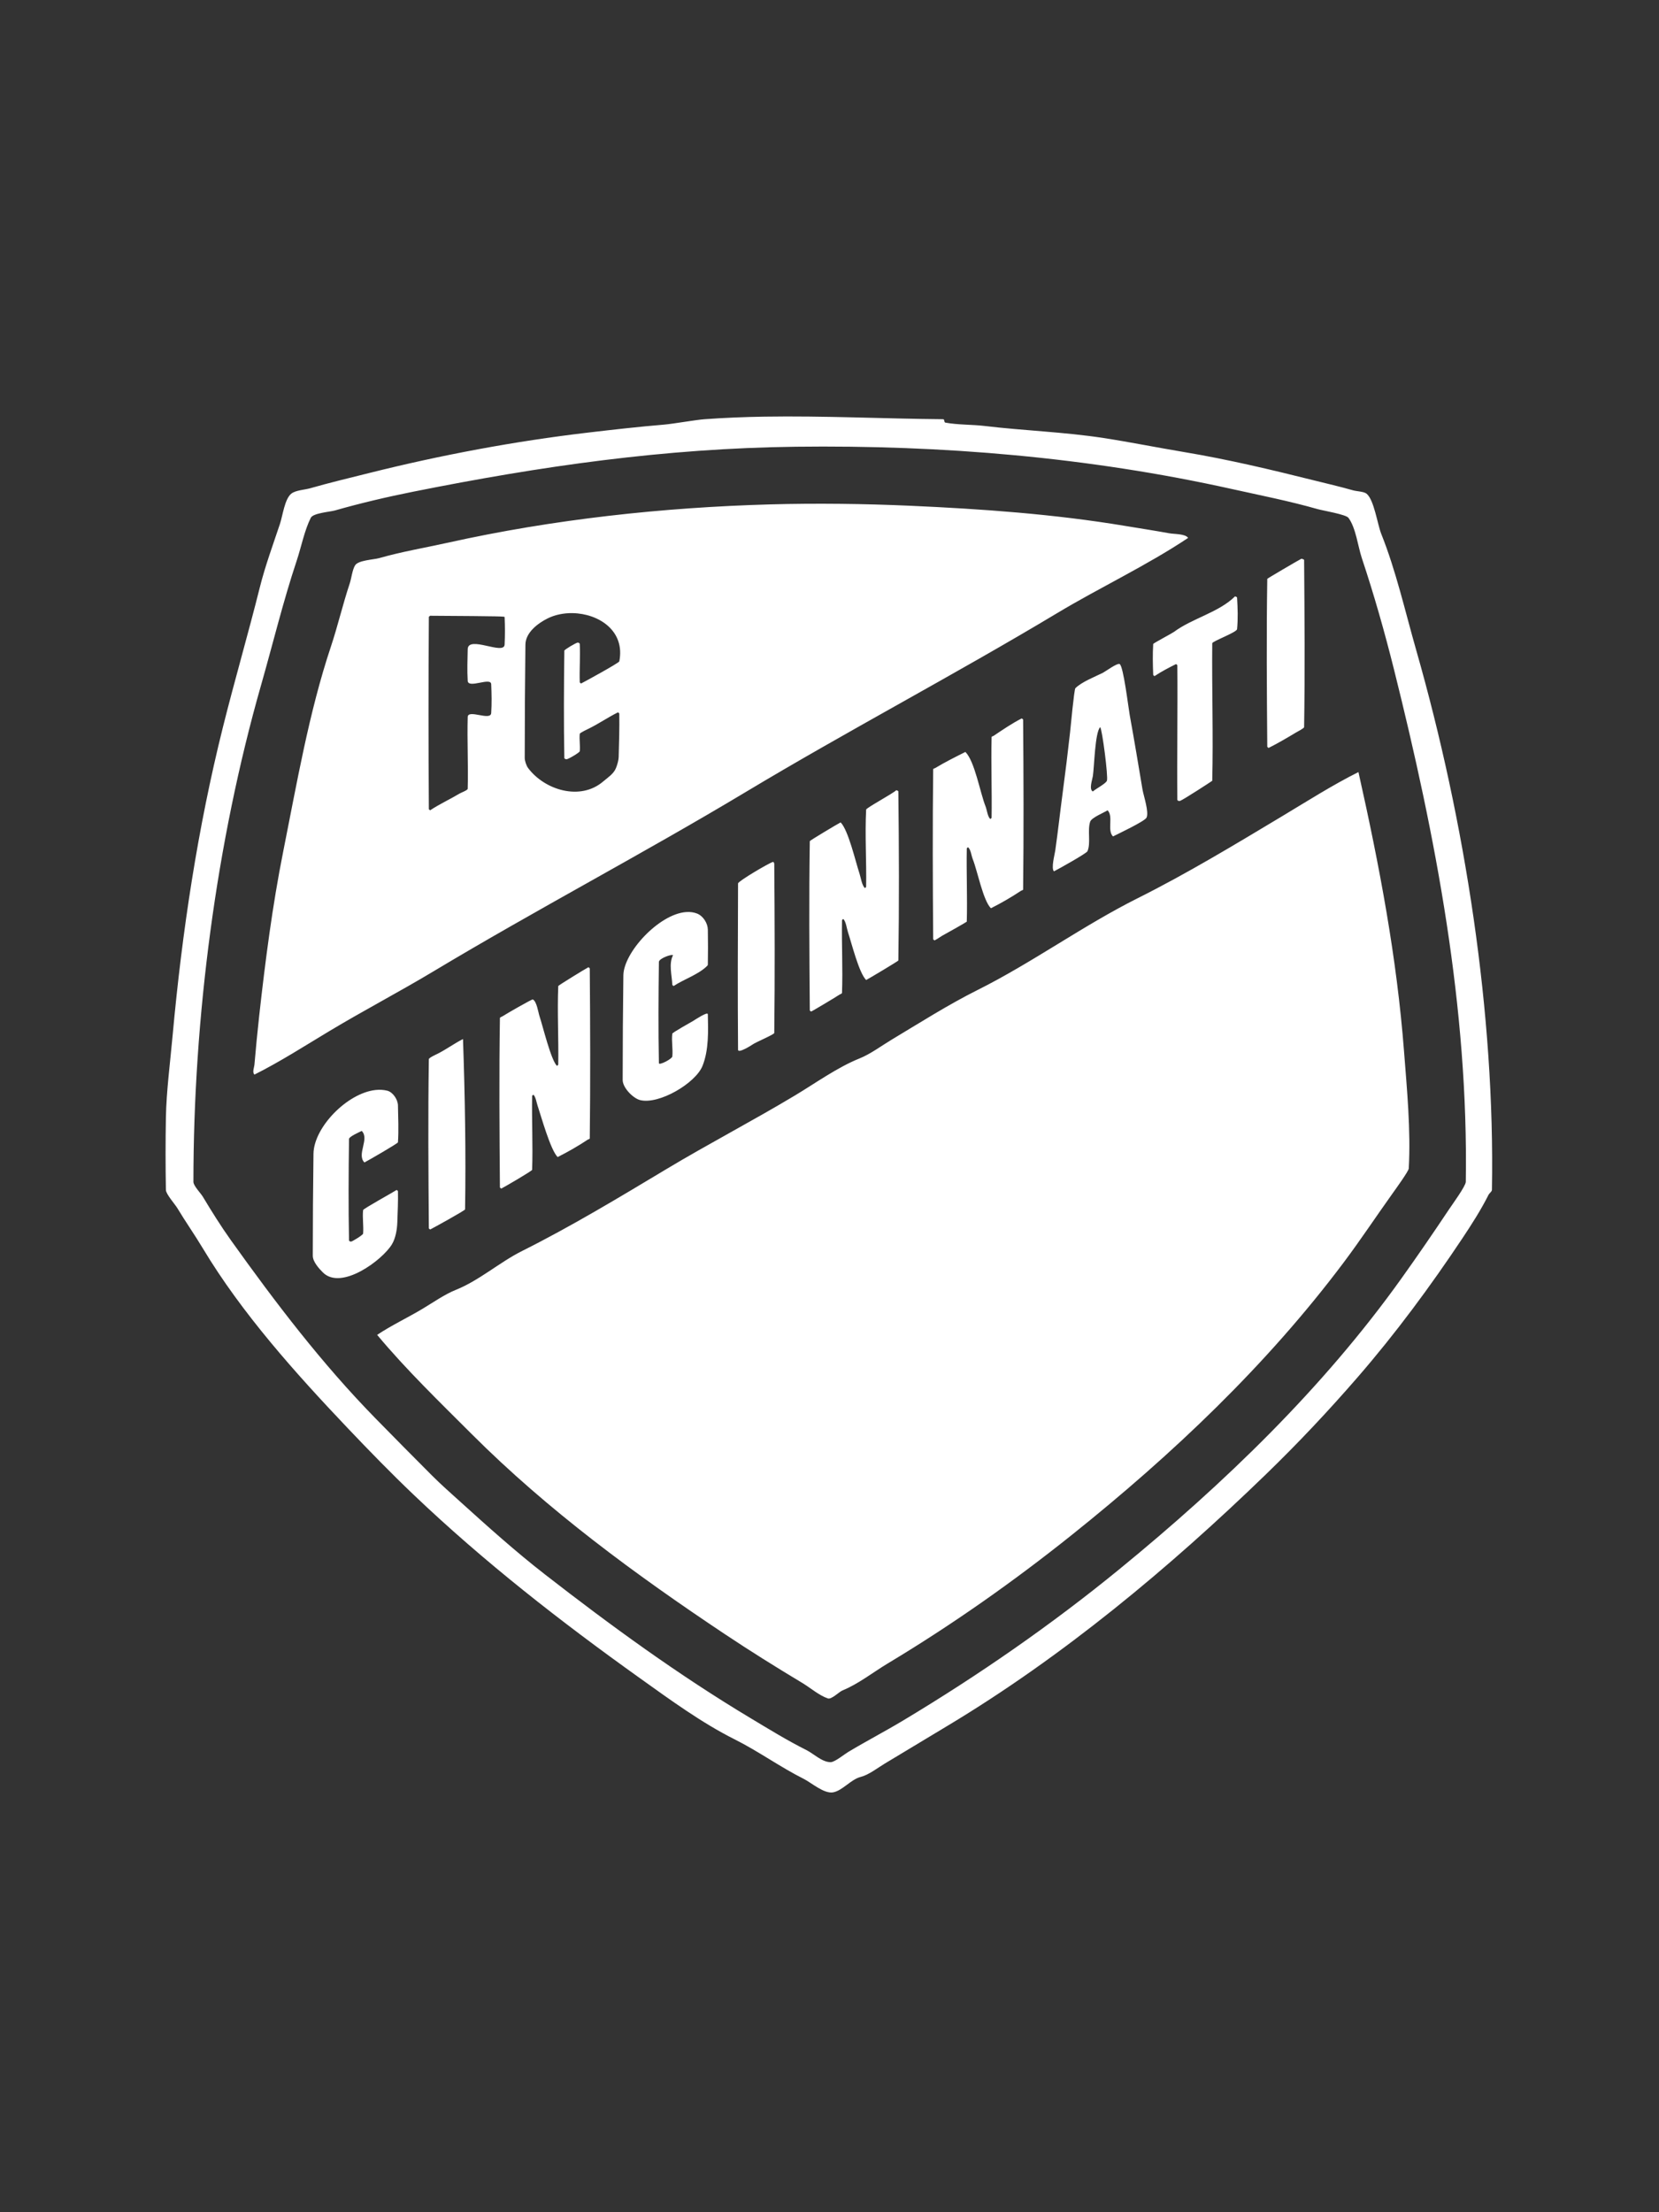 <?xml version="1.0" encoding="UTF-8" standalone="no"?>
<!DOCTYPE svg PUBLIC "-//W3C//DTD SVG 1.1//EN" "http://www.w3.org/Graphics/SVG/1.1/DTD/svg11.dtd">
<!-- Created with Vectornator (http://vectornator.io/) -->
<svg height="100%" stroke-miterlimit="10" style="fill-rule:nonzero;clip-rule:evenodd;stroke-linecap:round;stroke-linejoin:round;" version="1.1" viewBox="0 0 750 1000" width="100%" xml:space="preserve" xmlns="http://www.w3.org/2000/svg" xmlns:vectornator="http://vectornator.io" xmlns:xlink="http://www.w3.org/1999/xlink">
<rect x="0" y="0" width="750" height="1000" fill="#333333" stroke="none"/>
<defs/>
<g id="Layer-1" vectornator:layerName="Layer 1">
<path d="M345.438 188.344C336.446 188.489 327.472 188.849 318.5 189.5C314.531 189.788 304.253 191.607 300.281 191.938C288.73 192.9 277.235 194.208 265.719 195.562C232.624 199.456 199.503 205.671 167.188 213.75C158.153 216.009 149.125 218.165 140.188 220.719C137.804 221.4 133.644 221.591 131.688 223.156C128.685 225.558 127.803 233.092 126.562 236.812C123.399 246.302 119.87 255.866 117.438 265.594C112.174 286.647 106.063 307.561 100.781 328.688C89.377 374.306 82.288 421.33 78.031 468.156C76.931 480.259 75.216 493.282 75 505.156C74.802 516.07 74.802 526.992 75 537.906C75.034 539.783 79.12 544.367 80.156 546.094C83.813 552.188 87.954 558.059 91.688 564.281C109.322 593.672 133.741 620.882 157.188 645.562C166.888 655.773 176.681 665.843 186.875 675.562C218.859 706.059 253.508 733.037 289.375 758.656C302.938 768.344 317.322 778.849 332.125 786.25C342.784 791.58 352.84 798.857 363.375 804.125C366.81 805.843 372.598 811.012 376.719 810.188C380.967 809.338 384.715 804.321 389.125 803.219C392.726 802.318 396.76 799.138 400.062 797.156C409.514 791.485 418.923 785.783 428.25 780.188C480.501 748.837 528.631 708.734 572.281 666.469C586.794 652.417 600.587 637.76 613.812 622.5C631.03 602.633 646.568 581.585 661.125 559.75C665.347 553.417 669.623 546.722 672.969 540.031C673.247 539.476 674.456 538.598 674.469 537.906C675.914 458.443 662.385 371.395 640.219 293.812C635.206 276.267 631.1 257.999 624.438 241.344C622.715 237.036 621.202 225.893 617.781 223.156C616.531 222.156 613.293 222.106 611.719 221.656C605.825 219.972 599.783 218.586 593.812 217.094C574.493 212.264 554.943 207.621 535.281 204.344C523.201 202.33 510.75 199.822 498.906 198C481.093 195.259 462.833 194.679 444.938 192.531C439.633 191.895 432.932 192.079 427.344 191.031C426.764 190.923 427.027 189.505 426.438 189.5C399.452 189.273 372.411 187.907 345.438 188.344ZM359.719 201.938C425.913 201.121 492.163 206.665 556.812 221.031C569.805 223.919 582.856 226.477 595.625 230.125C598.039 230.815 608.448 232.534 609.594 234.062C612.961 238.552 613.89 246.982 615.656 252.281C621.163 268.802 625.963 285.697 630.188 302.594C649.128 378.357 663.886 455.549 662.656 534.25C662.627 536.137 656.396 544.688 655.062 546.688C648.035 557.229 640.902 567.619 633.531 577.938C598.054 627.605 553.28 670.689 506.188 709.219C475.325 734.47 442.392 757.265 408.25 777.75C400.127 782.624 391.607 787.061 383.375 792C381.64 793.041 377.377 796.562 375.5 796.562C371.625 796.563 367.856 792.741 364.562 791.094C355.965 786.795 347.531 781.594 339.094 776.531C306.649 757.064 276.202 734.904 246.312 711.656C232.969 701.278 220.341 689.929 207.812 678.594C203.631 674.811 199.364 671.051 195.375 667.062C186.834 658.522 178.36 649.94 169.906 641.312C145.522 616.426 124.584 588.905 104.406 560.656C99.873 554.309 95.699 547.623 91.688 540.938C90.764 539.398 87.438 536.005 87.438 534.25C87.438 460.407 97.68 380.9 118.062 309.562C123.412 290.84 127.976 271.917 134.125 253.469C136.192 247.267 137.606 239.85 140.5 234.062C141.577 231.909 149.22 231.375 151.406 230.75C163.059 227.421 174.988 224.627 186.875 222.25C244.702 210.685 300.341 202.67 359.719 201.938ZM379.906 227.75C369.337 227.642 358.771 227.707 348.219 228C299.689 229.348 250.046 234.75 202.656 245.281C192.256 247.592 181.669 249.358 171.438 252.281C168.895 253.008 161.935 253.202 160.5 255.594C159.245 257.686 158.897 261.372 158.094 263.781C154.957 273.192 152.727 282.881 149.594 292.281C139.644 322.13 134.23 353.946 128.062 384.781C123.142 409.383 119.929 434.418 117.156 459.375C116.348 466.647 115.665 473.897 115.031 481.188C114.907 482.62 113.949 484.668 115.031 485.75C126.648 479.941 137.802 472.75 149 466.031C164.587 456.679 180.462 448.385 196 439.062C242.546 411.135 290.428 386.037 337 358.094C383.563 330.156 431.339 305.103 477.969 277.125C497.383 265.476 518.286 255.715 537.125 243.156C535.848 241.241 530.938 241.483 528.625 241.062C521.969 239.852 515.268 238.831 508.594 237.719C476.595 232.386 443.965 230.065 411.562 228.625C401.019 228.156 390.476 227.858 379.906 227.75ZM258.844 277.156C270.733 277.358 282.724 285.195 279.969 298.969C279.831 299.656 264.519 308.053 262.688 308.969C262.485 308.767 262.103 308.661 262.094 308.375C261.899 302.617 262.386 296.848 262.094 291.094C262.075 290.73 261.552 290.469 261.188 290.469C260.498 290.469 255.131 293.659 255.125 294.125C254.925 310.296 254.826 326.456 255.125 342.625C255.132 342.989 255.674 343.147 256.031 343.219C256.695 343.351 262.034 340.168 262.094 339.594C262.364 336.98 261.814 334.332 262.094 331.719C262.146 331.229 265.905 329.501 266.344 329.281C270.794 327.056 274.929 324.223 279.375 322C279.577 322.202 279.964 322.339 279.969 322.625C280.067 329.195 279.87 335.744 279.688 342.312C279.648 343.75 279.002 345.854 278.469 347.188C277.407 349.843 274.753 351.479 272.688 353.25C262.287 362.165 246.185 357.101 238.75 347.188C237.937 346.104 237.219 343.909 237.219 342.625C237.219 325.543 237.335 308.456 237.531 291.375C237.595 285.864 243.286 281.685 247.531 279.562C250.914 277.871 254.881 277.089 258.844 277.156ZM194.469 278.344C227.722 278.546 228.112 278.652 228.125 278.938C228.318 283.077 228.318 287.235 228.125 291.375C227.892 296.379 211.567 287.003 211.438 293.5C211.343 298.25 211.153 303.008 211.438 307.75C211.66 311.465 221.912 305.899 222.062 309.281C222.255 313.623 222.345 317.976 222.062 322.312C221.818 326.056 211.538 320.423 211.438 324.125C211.143 334.936 211.735 345.752 211.438 356.562C211.42 357.211 208.419 358.324 207.812 358.688C203.447 361.307 198.701 363.46 194.469 366.281C194.267 366.079 193.877 365.973 193.875 365.688C193.674 336.781 193.674 307.844 193.875 278.938C193.877 278.652 194.267 278.546 194.469 278.344ZM588.344 252.562C586.942 253.263 572.909 261.506 572.906 261.656C572.507 286.922 572.706 312.201 572.906 337.469C572.909 337.755 573.298 337.892 573.5 338.094C577.795 335.946 581.912 333.509 585.938 331.094C586.495 330.759 589.554 329.221 589.562 328.688C589.962 303.523 589.763 278.354 589.562 253.188C589.56 252.902 589.152 252.765 588.344 252.562ZM558.344 269.562C551.14 276.766 538.767 279.612 530.75 285.625C529.851 286.299 521.364 290.778 521.344 291.094C521.054 295.734 521.15 300.386 521.344 305.031C521.356 305.317 521.735 305.423 521.938 305.625C524.952 303.615 528.319 301.856 531.656 300.188C531.858 300.39 532.247 300.495 532.25 300.781C532.45 320.995 532.05 341.224 532.25 361.438C532.256 362.057 533.102 362.123 533.469 362.031C534.571 361.756 548.029 353.022 548.031 352.938C548.527 332.223 547.831 311.5 548.031 290.781C548.04 289.874 559.109 285.844 559.25 284.406C559.714 279.678 559.54 274.898 559.25 270.156C559.228 269.793 558.647 269.765 558.344 269.562ZM506.188 300.188C505.125 299.55 499.71 303.567 498.594 304.125C494.945 305.949 489.029 308.221 486.156 311.094C485.587 311.663 484.002 328.825 483.75 331.094C482.739 340.191 481.617 349.325 480.406 358.406C479.249 367.087 478.301 375.797 477.062 384.469C476.8 386.304 475.106 392.513 476.469 393.875C478.285 392.967 491.197 385.779 491.625 384.781C493.225 381.048 491.52 375.409 492.844 371.438C493.47 369.557 499.086 367.37 500.719 366.281C503.466 369.028 500.395 375.333 503.156 378.094C505.341 377.002 517.498 371.254 518.312 369.625C519.55 367.151 516.954 359.601 516.5 356.875C514.628 345.642 512.756 334.423 510.719 323.219C510.127 319.963 507.903 301.217 506.188 300.188ZM497.375 328.688C498.259 329.572 501.086 351.305 500.406 352.938C499.835 354.308 495.152 356.691 494.062 357.781C492.201 356.85 493.807 352.475 494.062 350.812C494.715 346.574 494.996 331.067 497.375 328.688ZM461.906 324.75C457.623 326.892 453.215 329.94 449.188 332.625C448.884 332.827 448.29 332.854 448.281 333.219C447.983 345.344 448.48 357.498 448.281 369.625C448.277 369.911 447.858 370.017 447.656 370.219C446.41 368.973 446.218 366.185 445.531 364.469C443.106 358.406 440.679 344.148 436.438 339.906C431.784 342.233 427.29 344.482 422.781 347.188C422.469 347.375 421.879 347.417 421.875 347.781C421.574 373.351 421.674 398.929 421.875 424.5C421.877 424.786 422.298 424.892 422.5 425.094C424.119 424.284 425.412 423.184 427.031 422.375C427.976 421.903 437.059 416.741 437.062 416.625C437.36 405.612 436.864 394.578 437.062 383.562C437.068 383.277 437.454 383.171 437.656 382.969C438.99 384.303 439.072 386.634 439.781 388.406C441.867 393.621 444.414 407.008 447.969 410.562C452.559 408.267 457.322 405.504 461.594 402.656C461.897 402.454 462.527 402.427 462.531 402.062C462.832 376.493 462.732 350.915 462.531 325.344C462.529 325.058 462.108 324.952 461.906 324.75ZM614.125 349C602.397 354.864 590.85 362.227 579.562 369C558.19 381.824 536.45 394.963 514.375 406C489.721 418.327 466.721 435.124 441.906 447.531C428.703 454.133 415.721 462.392 403.094 469.969C398.494 472.729 393.501 476.481 388.531 478.469C378.674 482.412 368.576 489.673 359.438 495.156C340.165 506.72 320.442 516.966 301.219 528.5C279.905 541.289 258.07 554.465 236 565.5C225.898 570.551 216.647 578.835 206 583.094C201.034 585.08 195.855 588.725 191.125 591.562C184.347 595.629 177.083 599.018 170.5 603.406C183.639 619.174 198.858 633.858 213.281 648.281C247.673 682.673 287.243 711.725 327.594 738.625C339.118 746.308 350.876 753.657 362.75 760.781C366.327 762.928 370.329 766.433 374.281 767.75C375.924 768.298 379.398 764.71 380.938 764.094C387.868 761.322 394.74 755.893 401.281 751.969C430.253 734.585 458.249 714.876 484.656 693.75C529.979 657.492 572.567 617.192 607.469 570.656C615.141 560.426 622.167 549.803 629.594 539.406C630.694 537.866 636.809 529.428 636.875 528.188C637.811 510.718 636.09 492.864 634.75 475.438C631.471 432.814 623.681 391.626 614.125 349ZM405.219 357.188C403.751 358.655 391.601 365.204 391.562 365.969C390.982 377.578 391.761 389.222 391.562 400.844C391.558 401.13 391.171 401.235 390.969 401.438C389.58 400.049 389.176 396.717 388.531 394.781C386.783 389.536 383.512 375.231 380.031 371.75C378.641 372.445 366.098 379.959 366.094 380.219C365.694 405.686 365.893 431.155 366.094 456.625C366.096 456.911 366.432 457.122 366.688 457.25C366.834 457.323 378.309 450.462 379.438 449.656C379.849 449.363 380.638 449.255 380.656 448.75C381.049 437.841 380.458 426.914 380.656 416C380.661 415.714 381.048 415.608 381.25 415.406C382.465 416.621 382.794 419.725 383.375 421.469C385.02 426.405 388.289 439.727 391.562 443C392.93 442.316 406.122 434.406 406.125 434.188C406.524 408.72 406.426 383.25 406.125 357.781C406.121 357.417 405.522 357.39 405.219 357.188ZM349.406 389.625C347.373 390.251 333.66 398.364 333.656 399.344C333.556 424.41 333.456 449.466 333.656 474.531C333.671 476.359 339.887 472.413 340.312 472.094C341.556 471.161 350.023 467.622 350.031 466.938C350.332 441.469 350.231 416.001 350.031 390.531C350.028 390.167 349.755 389.518 349.406 389.625ZM310.188 412.281C297.923 413.155 281.943 430.524 281.812 440.875C281.614 456.642 281.5 472.42 281.5 488.188C281.5 491.753 286.281 496.508 289.375 497.281C297.895 499.411 314.451 489.67 317.594 481.812C320.47 474.623 320.165 466.076 320 458.469C319.97 457.104 314.103 461.044 313.344 461.5C312.296 462.129 304.006 466.727 303.938 467.25C303.489 470.657 304.297 474.145 303.938 477.562C303.819 478.692 297.898 481.742 297.875 480.594C297.576 465.334 297.676 450.073 297.875 434.812C297.895 433.304 303.446 431.245 304.25 431.781C302.261 435.76 303.736 440.681 303.938 445.125C303.95 445.411 304.329 445.517 304.531 445.719C309.137 442.648 315.777 440.536 319.688 436.625C319.847 436.465 319.996 436.257 320 436.031C320.097 430.776 320.091 425.505 320 420.25C319.949 417.321 317.902 414.067 315.156 412.969C313.613 412.352 311.94 412.156 310.188 412.281ZM266.031 437.219C264.773 437.848 252.386 445.444 252.375 445.719C251.887 457.534 252.574 469.363 252.375 481.188C252.37 481.473 251.983 481.61 251.781 481.812C249.038 479.069 245.412 463.892 243.906 459.375C243.326 457.633 242.67 452.679 240.875 451.781C240.501 451.594 228.615 458.444 227.219 459.375C226.798 459.655 226.008 459.776 226 460.281C225.601 485.749 225.799 511.218 226 536.688C226.002 536.973 226.423 537.079 226.625 537.281C228.061 536.563 240.546 529.289 240.562 528.812C240.956 517.701 240.364 506.554 240.562 495.438C240.568 495.152 240.954 495.046 241.156 494.844C242.211 495.899 242.508 498.212 243 499.688C244.666 504.684 248.839 519.777 252.094 523.031C256.631 520.763 261.466 517.992 265.719 515.156C266.022 514.954 266.621 514.927 266.625 514.562C266.926 488.993 266.826 463.415 266.625 437.844C266.623 437.558 266.233 437.421 266.031 437.219ZM209.312 469.688C205.469 471.609 201.734 474.383 197.812 476.344C197.206 476.647 193.885 478.139 193.875 478.781C193.476 504.249 193.674 529.718 193.875 555.188C193.877 555.473 194.267 555.579 194.469 555.781C195.903 555.064 210.243 547.162 210.25 546.688C210.649 521.22 210.222 495.765 209.312 469.688ZM169.75 492.719C156.927 494.138 141.871 509.621 141.719 521.531C141.522 536.894 141.406 552.261 141.406 567.625C141.406 570.393 144.257 573.476 145.969 575.188C154.277 583.496 172.92 569.582 177.188 562.469C178.885 559.64 179.514 555.692 179.625 552.469C179.785 547.821 180.003 543.15 179.906 538.5C179.9 538.214 179.515 538.108 179.312 537.906C177.733 538.959 164.221 546.388 164.156 547C163.786 550.518 164.435 554.098 164.156 557.625C164.106 558.26 159.219 561.25 158.688 561.25C158.323 561.25 157.788 561.021 157.781 560.656C157.482 545.397 157.582 530.105 157.781 514.844C157.795 513.778 162.611 511.679 163.531 511.219C167.19 514.878 161.091 521.81 164.75 525.469C166.24 524.724 179.873 516.857 179.906 516.375C180.289 510.829 179.997 505.246 179.906 499.688C179.863 497.049 177.649 493.678 175.062 493.031C173.372 492.609 171.582 492.516 169.75 492.719Z" fill="#FFFFFF" fill-rule="nonzero" opacity="1" stroke="none"/>
</g>
</svg>
